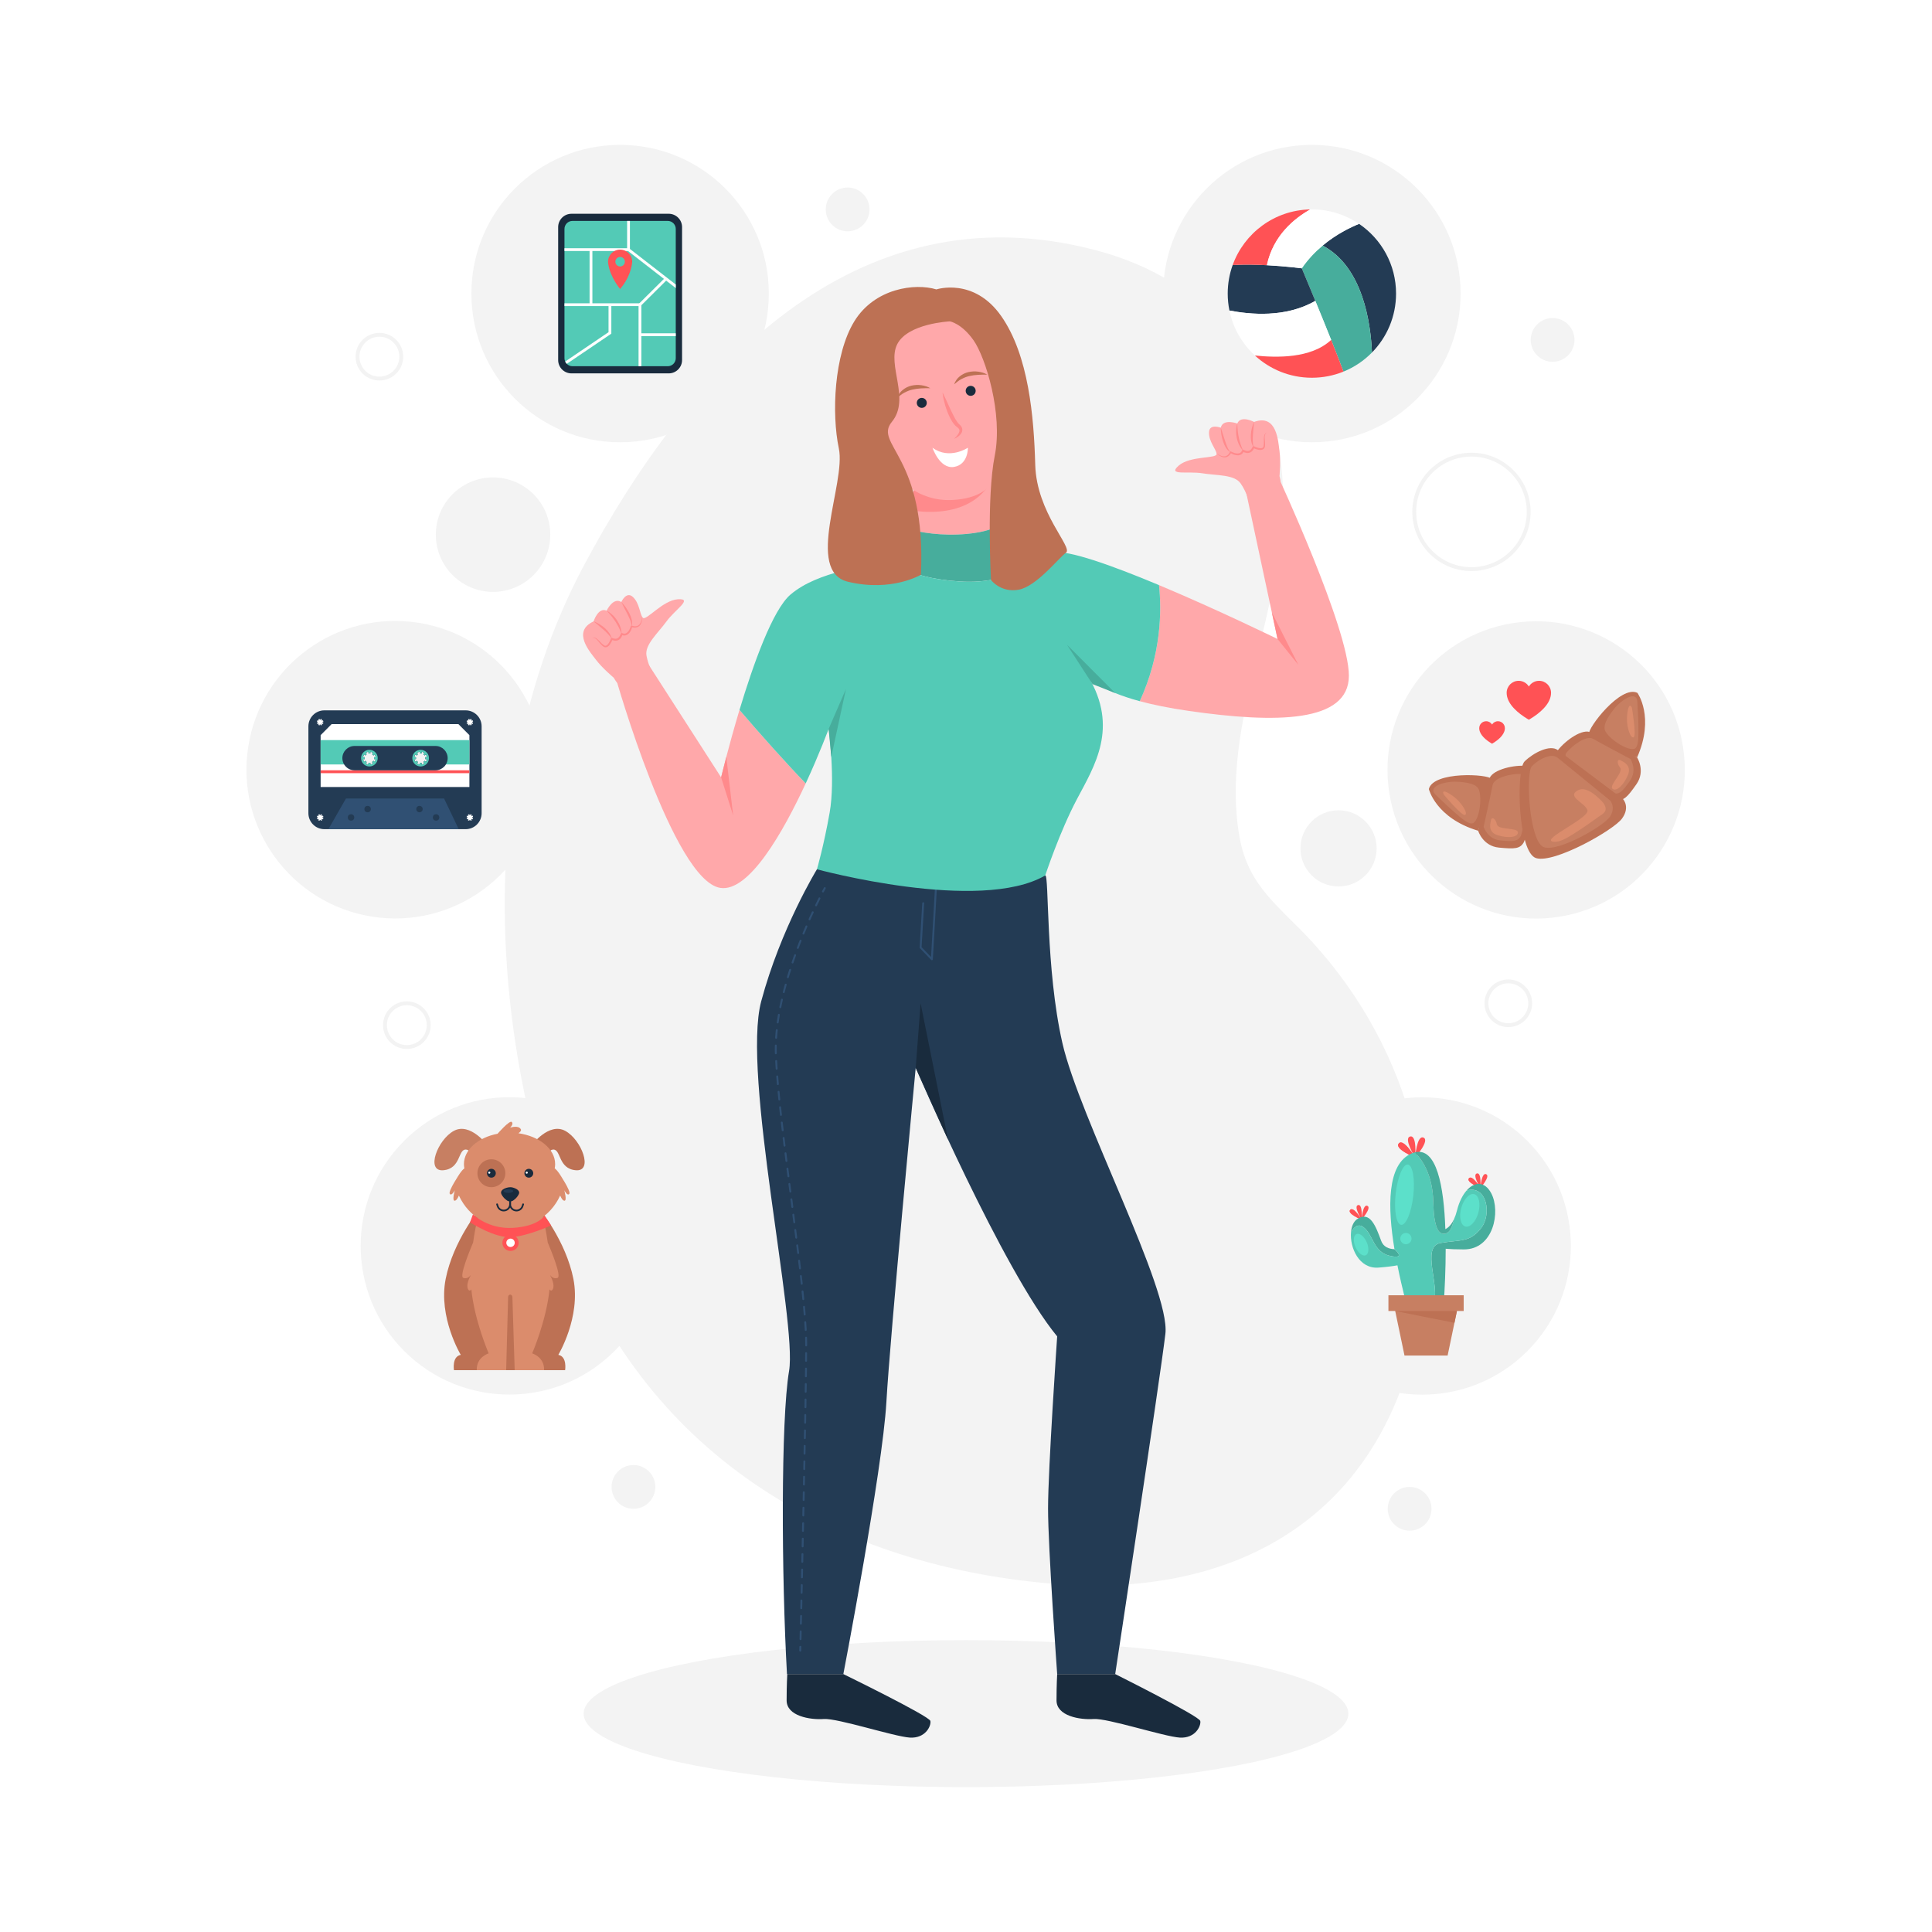 <?xml version="1.0" encoding="utf-8"?>
<!-- Generator: Adobe Illustrator 27.5.0, SVG Export Plug-In . SVG Version: 6.00 Build 0)  -->
<svg version="1.1" xmlns="http://www.w3.org/2000/svg" xmlns:xlink="http://www.w3.org/1999/xlink" x="0px" y="0px"
	 viewBox="0 0 500 500" style="enable-background:new 0 0 500 500;" xml:space="preserve">
<g id="BACKGROUND">
	<rect style="fill:#FFFFFF;" width="500" height="500"/>
</g>
<g id="OBJECTS">
	<g>
		<path style="fill:#F3F3F3;" d="M133.841,196.987c3.179-17.646,8.803-34.751,17.272-50.64
			C177.776,96.328,220.84,48.361,283.386,64.7c30.482,7.964,47.404,30.487,48.628,61.549c1.195,30.338-16.509,60.774-11.217,90.415
			c2.31,12.938,10.387,17.883,18.881,27.196c25.991,28.496,35.446,67.047,26.291,104.546c-11.213,45.929-48.21,65.356-93.882,61.438
			c-58.193-4.993-105.979-34.598-126.196-90.684C132.165,281.084,126.524,237.606,133.841,196.987z"/>
		<g>
			<g>
				
					<ellipse transform="matrix(0.707 -0.707 0.707 0.707 -189.388 187.69)" style="fill:#F3F3F3;" cx="131.868" cy="322.457" rx="38.487" ry="38.487"/>
				<g>
					<path style="fill:#BD7154;" d="M144.491,350.634c0,0,5.862-9.708,3.908-19.637c-1.954-9.929-8.911-18.314-8.911-18.314h-5.93
						h-3.38h-5.93c0,0-6.957,8.384-8.911,18.314c-1.954,9.929,3.908,19.637,3.908,19.637c-2.345,0.441-1.759,3.972-1.759,3.972
						h12.692h3.38h12.692C146.25,354.606,146.836,351.075,144.491,350.634z"/>
					<path style="fill:#DB8C6C;" d="M141.75,321.544c-0.599-4.309-1.407-7.268-1.407-7.268l-7.136,1.867l-1.196,0.313l-1.172-0.313
						l-6.985-1.867c0,0-0.808,2.96-1.407,7.269c-0.76,1.785-3.647,8.758-2.56,9.169c0.968,0.365,1.664-0.355,1.929-0.696
						c0,0.014,0,0.029,0,0.043c-0.339,0.624-1.262,2.506-0.68,3.584c0.289,0.535,0.59,0.399,0.847,0.056
						c0.825,8.128,4.484,16.549,4.484,16.549s-3.217,0.945-3.078,4.356h7.605l0.506-18.952c0.009-0.338,0.255-0.607,0.554-0.607
						c0.299,0,0.544,0.267,0.554,0.604l0.593,18.955h7.605c0.139-3.411-3.078-4.356-3.078-4.356s3.66-8.422,4.484-16.549
						c0.256,0.343,0.558,0.479,0.847-0.056c0.582-1.078-0.341-2.96-0.68-3.584c0-0.015,0-0.029,0-0.043
						c0.264,0.341,0.961,1.061,1.929,0.696C145.397,330.302,142.51,323.329,141.75,321.544z"/>
					<g>
						<path style="fill:#BD7154;" d="M137.555,296.424c0,0,4.475-6.042,8.712-3.766c4.237,2.275,7.376,10.593,2.746,10.2
							c-4.629-0.392-3.766-5.521-5.885-5.35c-2.118,0.171,0.314,3.702-2.511,3.231C137.793,300.269,137.555,296.424,137.555,296.424
							z"/>
						<path style="fill:#C77F62;" d="M126.181,296.424c0,0-4.475-6.042-8.712-3.766c-4.237,2.275-7.376,10.593-2.746,10.2
							c4.629-0.392,3.766-5.521,5.885-5.35c2.118,0.171-0.314,3.702,2.511,3.231C125.943,300.269,126.181,296.424,126.181,296.424z"
							/>
					</g>
					<path style="fill:#192B3D;" d="M131.844,303.477c0,0,0.007-0.022,0.025-0.065c0.015,0.044,0.022,0.065,0.022,0.065H131.844z"/>
					<path style="fill:#DB8C6C;" d="M144.679,303.611c-0.309-0.458-0.675-0.879-1.118-1.238v-0.004
						c0.069-0.359,0.109-0.723,0.109-1.093c0-3.939-4.074-7.221-9.502-7.991c0.516-0.352,0.795-0.726,0.628-1.024
						c-0.635-1.136-2.632-0.461-2.774-0.414c0.087-0.087,0.955-0.973,0.425-1.485c-0.555-0.534-3.663,3.035-3.663,3.035
						c0,0.004,0.004,0.011,0.004,0.014c-5.032,0.962-8.721,4.114-8.721,7.864c0,0.37,0.04,0.733,0.109,1.093v0.004
						c-0.443,0.359-0.81,0.78-1.118,1.238c0,0-3.152,4.669-2.658,5.352c0.494,0.679,1.303-0.929,1.303-0.929s-0.799,2.821,0,2.708
						c0.447-0.062,0.817-0.748,1.057-1.34c1.322,2.876,3.366,5.01,5.758,6.401c4.495,2.618,10.217,2.614,14.704-0.004
						c2.389-1.391,4.43-3.522,5.751-6.397c0.243,0.592,0.614,1.278,1.06,1.34c0.799,0.112,0-2.708,0-2.708s0.81,1.608,1.303,0.929
						C147.831,308.28,144.679,303.611,144.679,303.611z M131.844,303.477c0,0,0.007-0.022,0.025-0.065
						c0.015,0.044,0.022,0.065,0.022,0.065H131.844z"/>
					<g>
						
							<path style="fill:none;stroke:#192B3D;stroke-width:0.441;stroke-linecap:round;stroke-linejoin:round;stroke-miterlimit:10;" d="
							M132.017,310.053v1.59c0,0.908,0.736,1.644,1.645,1.644l0,0c0.707,0,1.335-0.452,1.56-1.123l0.165-0.494"/>
						
							<path style="fill:none;stroke:#192B3D;stroke-width:0.441;stroke-linecap:round;stroke-linejoin:round;stroke-miterlimit:10;" d="
							M132.012,310.053v1.59c0,0.908-0.736,1.644-1.645,1.644l0,0c-0.707,0-1.335-0.452-1.56-1.123l-0.165-0.494"/>
					</g>
					<path style="fill:#192B3D;" d="M134.268,309.049c-0.341,0.736-0.932,1.271-1.423,1.616c-0.497,0.349-1.16,0.349-1.657,0
						c-0.491-0.345-1.083-0.88-1.423-1.616c-0.609-1.314,1.823-1.954,2.689-1.775C133.217,307.431,134.755,307.995,134.268,309.049z
						"/>
					<path style="fill:#233B54;" d="M132.808,308.249c0,0.256-0.555,0.464-1.241,0.464c-0.685,0-1.24-0.208-1.24-0.464
						c0-0.256,0.555-0.464,1.24-0.464C132.253,307.785,132.808,307.993,132.808,308.249z"/>
					<circle style="fill:#BD7154;" cx="127.169" cy="303.631" r="3.613"/>
					<g>
						<g>
							<path style="fill:#192B3D;" d="M138.003,303.631c0,0.631-0.512,1.143-1.143,1.143c-0.632,0-1.143-0.512-1.143-1.143
								s0.512-1.143,1.143-1.143C137.491,302.488,138.003,303,138.003,303.631z"/>
							<path style="fill:#FFFFFF;" d="M136.589,303.478c0,0.149-0.121,0.27-0.27,0.27c-0.149,0-0.27-0.121-0.27-0.27
								s0.121-0.27,0.27-0.27C136.468,303.208,136.589,303.329,136.589,303.478z"/>
						</g>
						<g>
							<circle style="fill:#192B3D;" cx="127.169" cy="303.631" r="1.143"/>
							<path style="fill:#FFFFFF;" d="M126.899,303.478c0,0.149-0.121,0.27-0.27,0.27s-0.27-0.121-0.27-0.27s0.121-0.27,0.27-0.27
								S126.899,303.329,126.899,303.478z"/>
						</g>
					</g>
					<path style="fill:#FF5255;" d="M122.397,314.276c0,0,3.88,3.892,10.412,3.489c6.532-0.403,8.133-3.146,8.133-3.146l1.671,2.517
						c0,0-5.71,2.651-10.108,3.034s-10.868-3.842-10.868-3.842L122.397,314.276z"/>
					<circle style="fill:#FF5255;" cx="132.125" cy="321.638" r="2.106"/>
					<circle style="fill:#FFFFFF;" cx="132.125" cy="321.638" r="1.088"/>
				</g>
			</g>
			<g>
				
					<ellipse transform="matrix(0.156 -0.988 0.988 0.156 -110.495 269.12)" style="fill:#F3F3F3;" cx="102.229" cy="199.217" rx="38.487" ry="38.487"/>
				<g>
					<path style="fill:#233B54;" d="M120.509,183.84H83.95c-2.285,0-4.136,1.852-4.136,4.136v22.48c0,2.284,1.852,4.136,4.136,4.136
						h36.559c2.284,0,4.136-1.852,4.136-4.136v-22.48C124.645,185.692,122.793,183.84,120.509,183.84z M109.891,196.91l-0.326,0.326
						l0.303,0.311c-0.182,0.137-0.395,0.243-0.637,0.288h-0.144v-0.402h-0.463v0.402h-0.175c-0.22-0.053-0.425-0.159-0.6-0.288
						l0.304-0.311l-0.334-0.326l-0.304,0.304c-0.167-0.22-0.281-0.486-0.326-0.774h0.44v-0.471h-0.433
						c0.038-0.288,0.152-0.554,0.319-0.774l0.304,0.304l0.334-0.326l-0.304-0.311c0.22-0.167,0.486-0.281,0.774-0.319v0.433h0.463
						v-0.433c0.296,0.038,0.562,0.152,0.782,0.319l-0.303,0.311l0.326,0.326l0.311-0.304c0.167,0.22,0.281,0.486,0.319,0.774h-0.433
						v0.471h0.433c-0.038,0.288-0.152,0.554-0.326,0.774L109.891,196.91z M94.591,197.547l0.304-0.311l-0.326-0.326l-0.304,0.304
						c-0.174-0.22-0.288-0.486-0.326-0.774h0.433v-0.471h-0.433c0.038-0.288,0.152-0.554,0.319-0.774l0.311,0.304l0.326-0.326
						l-0.304-0.311c0.22-0.167,0.486-0.281,0.782-0.319v0.433h0.463v-0.433c0.288,0.038,0.554,0.152,0.774,0.319l-0.304,0.311
						l0.334,0.326l0.304-0.304c0.167,0.22,0.281,0.486,0.319,0.774H96.83v0.471h0.44c-0.046,0.288-0.159,0.554-0.326,0.774
						l-0.304-0.304l-0.334,0.326l0.304,0.311c-0.182,0.137-0.395,0.243-0.63,0.288h-0.144v-0.402h-0.463v0.402h-0.175
						C94.97,197.782,94.765,197.684,94.591,197.547z"/>
					<path style="fill:#FFFFFF;" d="M118.634,187.4H85.825l-2.846,2.854v13.426h38.502v-13.426L118.634,187.4z M109.891,196.91
						l-0.326,0.326l0.303,0.311c-0.182,0.137-0.395,0.243-0.637,0.288h-0.144v-0.402h-0.463v0.402h-0.175
						c-0.22-0.053-0.425-0.159-0.6-0.288l0.304-0.311l-0.334-0.326l-0.304,0.304c-0.167-0.22-0.281-0.486-0.326-0.774h0.44v-0.471
						h-0.433c0.038-0.288,0.152-0.554,0.319-0.774l0.304,0.304l0.334-0.326l-0.304-0.311c0.22-0.167,0.486-0.281,0.774-0.319v0.433
						h0.463v-0.433c0.296,0.038,0.562,0.152,0.782,0.319l-0.303,0.311l0.326,0.326l0.311-0.304c0.167,0.22,0.281,0.486,0.319,0.774
						h-0.433v0.471h0.433c-0.038,0.288-0.152,0.554-0.326,0.774L109.891,196.91z M94.591,197.547l0.304-0.311l-0.326-0.326
						l-0.304,0.304c-0.174-0.22-0.288-0.486-0.326-0.774h0.433v-0.471h-0.433c0.038-0.288,0.152-0.554,0.319-0.774l0.311,0.304
						l0.326-0.326l-0.304-0.311c0.22-0.167,0.486-0.281,0.782-0.319v0.433h0.463v-0.433c0.288,0.038,0.554,0.152,0.774,0.319
						l-0.304,0.311l0.334,0.326l0.304-0.304c0.167,0.22,0.281,0.486,0.319,0.774H96.83v0.471h0.44
						c-0.046,0.288-0.159,0.554-0.326,0.774l-0.304-0.304l-0.334,0.326l0.304,0.311c-0.182,0.137-0.395,0.243-0.63,0.288h-0.144
						v-0.402h-0.463v0.402h-0.175C94.97,197.782,94.765,197.684,94.591,197.547z"/>
					<rect x="108.624" y="197.433" style="fill:#53CAB6;" width="0.463" height="0.402"/>
					<rect x="95.372" y="197.433" style="fill:#53CAB6;" width="0.463" height="0.402"/>
					<path style="fill:#53CAB6;" d="M121.48,191.536v6.299h-12.249c0.243-0.046,0.455-0.152,0.637-0.288l-0.303-0.311l0.326-0.326
						l0.304,0.304c0.174-0.22,0.288-0.486,0.326-0.774h-0.433v-0.471h0.433c-0.038-0.288-0.152-0.554-0.319-0.774l-0.311,0.304
						l-0.326-0.326l0.303-0.311c-0.22-0.167-0.486-0.281-0.782-0.319v0.433h-0.463v-0.433c-0.288,0.038-0.554,0.152-0.774,0.319
						l0.304,0.311l-0.334,0.326l-0.304-0.304c-0.167,0.22-0.281,0.486-0.319,0.774h0.433v0.471h-0.44
						c0.046,0.288,0.159,0.554,0.326,0.774l0.304-0.304l0.334,0.326l-0.304,0.311c0.175,0.129,0.38,0.235,0.6,0.288h-12.47
						c0.235-0.046,0.448-0.152,0.63-0.288l-0.304-0.311l0.334-0.326l0.304,0.304c0.167-0.22,0.281-0.486,0.326-0.774h-0.44v-0.471
						h0.433c-0.038-0.288-0.152-0.554-0.319-0.774l-0.304,0.304l-0.334-0.326l0.304-0.311c-0.22-0.167-0.486-0.281-0.774-0.319
						v0.433h-0.463v-0.433c-0.296,0.038-0.562,0.152-0.782,0.319l0.304,0.311l-0.326,0.326l-0.311-0.304
						c-0.167,0.22-0.281,0.486-0.319,0.774h0.433v0.471h-0.433c0.038,0.288,0.152,0.554,0.326,0.774l0.304-0.304l0.326,0.326
						l-0.304,0.311c0.174,0.137,0.38,0.235,0.607,0.288H82.979v-6.299H121.48z"/>
					<rect x="82.978" y="199.352" style="fill:#FF5255;" width="38.501" height="0.743"/>
					<path style="fill:#233B54;" d="M112.707,193.054H91.752c-0.865,0-1.654,0.357-2.224,0.926
						c-0.569,0.569-0.926,1.358-0.926,2.224c0,0.6,0.167,1.154,0.463,1.632c0.547,0.911,1.548,1.518,2.687,1.518h20.955
						c0.873,0,1.655-0.357,2.224-0.926c0.182-0.174,0.334-0.372,0.463-0.592c0.296-0.478,0.463-1.032,0.463-1.632
						C115.856,194.473,114.445,193.054,112.707,193.054z M109.891,196.91l-0.326,0.326l0.303,0.311
						c-0.182,0.137-0.395,0.243-0.637,0.288h-0.144v-0.402h-0.463v0.402h-0.175c-0.22-0.053-0.425-0.159-0.6-0.288l0.304-0.311
						l-0.334-0.326l-0.304,0.304c-0.167-0.22-0.281-0.486-0.326-0.774h0.44v-0.471h-0.433c0.038-0.288,0.152-0.554,0.319-0.774
						l0.304,0.304l0.334-0.326l-0.304-0.311c0.22-0.167,0.486-0.281,0.774-0.319v0.433h0.463v-0.433
						c0.296,0.038,0.562,0.152,0.782,0.319l-0.303,0.311l0.326,0.326l0.311-0.304c0.167,0.22,0.281,0.486,0.319,0.774h-0.433v0.471
						h0.433c-0.038,0.288-0.152,0.554-0.326,0.774L109.891,196.91z M96.64,196.91l-0.334,0.326l0.304,0.311
						c-0.182,0.137-0.395,0.243-0.63,0.288h-0.144v-0.402h-0.463v0.402h-0.175c-0.228-0.053-0.433-0.152-0.607-0.288l0.304-0.311
						l-0.326-0.326l-0.304,0.304c-0.174-0.22-0.288-0.486-0.326-0.774h0.433v-0.471h-0.433c0.038-0.288,0.152-0.554,0.319-0.774
						l0.311,0.304l0.326-0.326l-0.304-0.311c0.22-0.167,0.486-0.281,0.782-0.319v0.433h0.463v-0.433
						c0.288,0.038,0.554,0.152,0.774,0.319l-0.304,0.311l0.334,0.326l0.304-0.304c0.167,0.22,0.281,0.486,0.319,0.774H96.83v0.471
						h0.44c-0.046,0.288-0.159,0.554-0.326,0.774L96.64,196.91z"/>
					<path style="fill:#53CAB6;" d="M95.6,194.048c-1.192,0-2.155,0.964-2.155,2.155c0,0.653,0.288,1.245,0.751,1.632
						c0.38,0.326,0.865,0.524,1.404,0.524c0.539,0,1.025-0.197,1.404-0.524c0.463-0.387,0.751-0.979,0.751-1.632
						C97.756,195.012,96.792,194.048,95.6,194.048z M96.943,197.213l-0.304-0.304l-0.334,0.326l0.304,0.311
						c-0.182,0.137-0.395,0.243-0.63,0.288c-0.046,0.015-0.099,0.023-0.144,0.03v-0.433h-0.463v0.44
						c-0.061-0.008-0.121-0.023-0.175-0.038c-0.228-0.053-0.433-0.152-0.607-0.288l0.304-0.311l-0.326-0.326l-0.304,0.304
						c-0.174-0.22-0.288-0.486-0.326-0.774h0.433v-0.471h-0.433c0.038-0.288,0.152-0.554,0.319-0.774l0.311,0.304l0.326-0.326
						l-0.304-0.311c0.22-0.167,0.486-0.281,0.782-0.319v0.433h0.463v-0.433c0.288,0.038,0.554,0.152,0.774,0.319l-0.304,0.311
						l0.334,0.326l0.304-0.304c0.167,0.22,0.281,0.486,0.319,0.774H96.83v0.471h0.44C97.224,196.727,97.11,196.993,96.943,197.213z"
						/>
					<g>
						<g>
							<path style="fill:#FFFFFF;" d="M83.7,187.007c-0.023,0.146-0.081,0.28-0.165,0.391l-0.153-0.153l-0.169,0.165l0.154,0.157
								c-0.092,0.069-0.2,0.123-0.318,0.146h-0.073v-0.203H82.74v0.203h-0.088c-0.115-0.027-0.219-0.077-0.307-0.146l0.153-0.157
								l-0.165-0.165l-0.154,0.153c-0.088-0.111-0.146-0.245-0.165-0.391h0.219v-0.238h-0.219c0.019-0.146,0.077-0.28,0.161-0.391
								l0.157,0.154l0.165-0.165l-0.153-0.157c0.111-0.084,0.246-0.142,0.395-0.161v0.219h0.234v-0.219
								c0.146,0.019,0.28,0.077,0.391,0.161l-0.154,0.157l0.169,0.165l0.153-0.154c0.084,0.111,0.142,0.246,0.161,0.391h-0.219
								v0.238H83.7z"/>
							<path style="fill:#FFFFFF;" d="M122.444,187.007c-0.023,0.146-0.081,0.28-0.165,0.391l-0.154-0.153l-0.169,0.165l0.154,0.157
								c-0.092,0.069-0.2,0.123-0.319,0.146h-0.073v-0.203h-0.234v0.203h-0.088c-0.115-0.027-0.219-0.077-0.307-0.146l0.153-0.157
								l-0.165-0.165l-0.153,0.153c-0.088-0.111-0.146-0.245-0.165-0.391h0.219v-0.238h-0.219c0.019-0.146,0.077-0.28,0.161-0.391
								l0.157,0.154l0.165-0.165l-0.153-0.157c0.111-0.084,0.245-0.142,0.395-0.161v0.219h0.234v-0.219
								c0.146,0.019,0.28,0.077,0.391,0.161l-0.154,0.157l0.169,0.165l0.154-0.154c0.084,0.111,0.142,0.246,0.161,0.391h-0.219
								v0.238H122.444z"/>
						</g>
						<g>
							<path style="fill:#FFFFFF;" d="M83.7,211.68c-0.023,0.146-0.081,0.28-0.165,0.391l-0.153-0.153l-0.169,0.165l0.154,0.157
								c-0.092,0.069-0.2,0.123-0.318,0.146h-0.073v-0.203H82.74v0.203h-0.088c-0.115-0.027-0.219-0.077-0.307-0.146l0.153-0.157
								l-0.165-0.165l-0.154,0.153c-0.088-0.111-0.146-0.246-0.165-0.391h0.219v-0.238h-0.219c0.019-0.146,0.077-0.28,0.161-0.391
								l0.157,0.153l0.165-0.165l-0.153-0.157c0.111-0.084,0.246-0.142,0.395-0.161v0.219h0.234v-0.219
								c0.146,0.019,0.28,0.077,0.391,0.161l-0.154,0.157l0.169,0.165l0.153-0.153c0.084,0.111,0.142,0.246,0.161,0.391h-0.219
								v0.238H83.7z"/>
							<path style="fill:#FFFFFF;" d="M122.444,211.68c-0.023,0.146-0.081,0.28-0.165,0.391l-0.154-0.153l-0.169,0.165l0.154,0.157
								c-0.092,0.069-0.2,0.123-0.319,0.146h-0.073v-0.203h-0.234v0.203h-0.088c-0.115-0.027-0.219-0.077-0.307-0.146l0.153-0.157
								l-0.165-0.165l-0.153,0.153c-0.088-0.111-0.146-0.246-0.165-0.391h0.219v-0.238h-0.219c0.019-0.146,0.077-0.28,0.161-0.391
								l0.157,0.153l0.165-0.165l-0.153-0.157c0.111-0.084,0.245-0.142,0.395-0.161v0.219h0.234v-0.219
								c0.146,0.019,0.28,0.077,0.391,0.161l-0.154,0.157l0.169,0.165l0.154-0.153c0.084,0.111,0.142,0.246,0.161,0.391h-0.219
								v0.238H122.444z"/>
						</g>
					</g>
					<path style="fill:#53CAB6;" d="M108.859,194.048c-1.191,0-2.155,0.964-2.155,2.155c0,0.653,0.288,1.245,0.751,1.632
						c0.372,0.326,0.873,0.524,1.404,0.524c0.531,0,1.032-0.197,1.404-0.524c0.463-0.387,0.751-0.979,0.751-1.632
						C111.014,195.012,110.05,194.048,108.859,194.048z M110.195,197.213l-0.304-0.304l-0.326,0.326l0.303,0.311
						c-0.182,0.137-0.395,0.243-0.637,0.288c-0.046,0.015-0.091,0.023-0.144,0.03v-0.433h-0.463v0.44
						c-0.061-0.008-0.114-0.023-0.175-0.038c-0.22-0.053-0.425-0.159-0.6-0.288l0.304-0.311l-0.334-0.326l-0.304,0.304
						c-0.167-0.22-0.281-0.486-0.326-0.774h0.44v-0.471h-0.433c0.038-0.288,0.152-0.554,0.319-0.774l0.304,0.304l0.334-0.326
						l-0.304-0.311c0.22-0.167,0.486-0.281,0.774-0.319v0.433h0.463v-0.433c0.296,0.038,0.562,0.152,0.782,0.319l-0.303,0.311
						l0.326,0.326l0.311-0.304c0.167,0.22,0.281,0.486,0.319,0.774h-0.433v0.471h0.433
						C110.483,196.727,110.369,196.993,110.195,197.213z"/>
					<polygon style="fill:#305073;" points="118.716,214.593 84.984,214.593 89.537,206.651 114.922,206.651 					"/>
					<g>
						<g>
							<circle style="fill:#233B54;" cx="90.845" cy="211.554" r="0.833"/>
							<circle style="fill:#233B54;" cx="95.14" cy="209.39" r="0.833"/>
						</g>
						<g>
							<circle style="fill:#233B54;" cx="112.855" cy="211.554" r="0.833"/>
							<path style="fill:#233B54;" d="M107.727,209.39c0,0.46,0.373,0.833,0.833,0.833c0.46,0,0.833-0.373,0.833-0.833
								s-0.373-0.833-0.833-0.833C108.1,208.557,107.727,208.93,107.727,209.39z"/>
						</g>
					</g>
				</g>
			</g>
			<g>
				<circle style="fill:#F3F3F3;" cx="339.515" cy="75.976" r="38.487"/>
				<g>
					<path style="fill:#233B54;" d="M361.298,75.976c0,5.941-2.378,11.331-6.238,15.256c-0.317-7.503-2.301-22.199-12.77-27.675
						c3.554-2.966,7.223-4.728,9.438-5.621C357.504,61.853,361.298,68.471,361.298,75.976z"/>
					<path style="fill:#47AD9C;" d="M355.06,91.233c-2.076,2.118-4.582,3.811-7.374,4.942c-0.916-2.452-2.027-5.301-3.183-8.205
						c-1.387-3.483-2.841-7.043-4.1-10.103c-1.993-4.848-3.503-8.43-3.503-8.43c1.602-2.341,3.48-4.285,5.39-5.878
						C352.759,69.033,354.743,83.73,355.06,91.233z"/>
					<path style="fill:#233B54;" d="M340.403,77.866c-7.719,4.454-16.906,3.511-22.228,2.501c-0.291-1.419-0.443-2.886-0.443-4.391
						c0-2.589,0.451-5.076,1.282-7.38c2.792-0.183,5.964-0.117,8.856,0.04c4.925,0.268,9.03,0.799,9.03,0.799
						S338.41,73.019,340.403,77.866z"/>
					<path style="fill:#FF5255;" d="M339.104,54.197c-4.028,2.261-9.607,6.695-11.234,14.44c-2.892-0.157-6.064-0.223-8.856-0.04
						C321.995,60.32,329.843,54.368,339.104,54.197z"/>
					<path style="fill:#FFFFFF;" d="M351.728,57.937c-2.215,0.894-5.884,2.655-9.438,5.621c-1.91,1.593-3.788,3.537-5.39,5.878
						c0,0-4.105-0.531-9.03-0.799c1.627-7.745,7.206-12.179,11.234-14.44h0.003c0.137-0.003,0.271-0.003,0.408-0.003
						C344.04,54.194,348.245,55.576,351.728,57.937z"/>
					<path style="fill:#FFFFFF;" d="M344.503,87.97c-5.233,4.885-14.229,4.608-19.73,4.04c-3.303-3.035-5.664-7.08-6.598-11.642
						c5.321,1.011,14.508,1.953,22.228-2.501C341.662,80.927,343.115,84.487,344.503,87.97z"/>
					<path style="fill:#FF5255;" d="M347.686,96.174c-2.524,1.022-5.281,1.585-8.171,1.585c-5.687,0-10.863-2.178-14.742-5.75
						c5.501,0.568,14.497,0.845,19.73-4.04C345.659,90.873,346.77,93.722,347.686,96.174z"/>
					
						<line style="fill:none;stroke:#7D5442;stroke-width:0.285;stroke-miterlimit:10;" x1="340.406" y1="77.866" x2="340.403" y2="77.866"/>
				</g>
			</g>
			<g>
				
					<ellipse transform="matrix(0.707 -0.707 0.707 0.707 -120.188 354.754)" style="fill:#F3F3F3;" cx="368.132" cy="322.457" rx="38.487" ry="38.487"/>
				<g>
					<g>
						<path style="fill:#FF5255;" d="M352.37,315.64c0,0-3.797-1.532-2.947-2.524S352.37,315.64,352.37,315.64z"/>
						<path style="fill:#FF5255;" d="M349.423,313.116c0.85-0.992,2.947,2.524,2.947,2.524S348.573,314.108,349.423,313.116"/>
						<path style="fill:#FF5255;" d="M351.474,311.864c1.271-0.302,0.896,3.775,0.896,3.775S350.202,312.166,351.474,311.864"/>
						<path style="fill:#FF5255;" d="M353.868,312.06c1.205,0.504-1.498,3.579-1.498,3.579S352.663,311.556,353.868,312.06"/>
					</g>
					<g>
						<path style="fill:#FF5255;" d="M383.117,307.458c0,0-3.797-1.532-2.947-2.524C381.02,303.942,383.117,307.458,383.117,307.458
							z"/>
						<path style="fill:#FF5255;" d="M380.17,304.934c0.85-0.993,2.947,2.524,2.947,2.524S379.32,305.927,380.17,304.934"/>
						<path style="fill:#FF5255;" d="M382.22,303.683c1.271-0.302,0.896,3.775,0.896,3.775S380.949,303.985,382.22,303.683"/>
						<path style="fill:#FF5255;" d="M384.615,303.879c1.205,0.504-1.498,3.579-1.498,3.579S383.409,303.374,384.615,303.879"/>
					</g>
					<g>
						<path style="fill:#FF5255;" d="M366.24,299.552c0,0-5.456-2.201-4.235-3.627C363.227,294.499,366.24,299.552,366.24,299.552z"
							/>
						<path style="fill:#FF5255;" d="M362.005,295.925c1.221-1.426,4.235,3.627,4.235,3.627S360.784,297.351,362.005,295.925"/>
						<path style="fill:#FF5255;" d="M364.952,294.127c1.827-0.434,1.288,5.425,1.288,5.425S363.126,294.56,364.952,294.127"/>
						<path style="fill:#FF5255;" d="M368.393,294.408c1.732,0.725-2.153,5.143-2.153,5.143S366.661,293.683,368.393,294.408"/>
					</g>
					<g>
						<g>
							<path style="fill:#47AD9C;" d="M378.86,323.348c-2.078,0-3.603-0.07-4.716-0.171c0,10.63-1.019,20.614-1.019,20.614h-7.751
								c0.101-0.07-0.031-0.763-0.311-1.922c1.743-0.405,4.467-1.471,5.875-4.436c1.984-4.171-3.377-14.902,1.922-15.758
								c5.299-0.864,7.478-0.132,10.397-3.774c2.91-3.642,1.541-11.323-3.696-9.805c2.07-2.358,4.724-2.412,6.381,0.739
								C388.416,313.558,386.533,323.348,378.86,323.348z"/>
							<path style="fill:#47AD9C;" d="M359.748,325.021c-4.374-0.965-4.311-5.401-6.825-7.385c-1.463-1.159-2.599,0.047-3.284,1.253
								c0.132-1.494,0.661-2.755,1.58-3.377c3.362-2.257,4.848,1.868,6.233,5.626c0.584,1.588,2,2.093,3.432,2.156
								C360.884,323.293,364.113,325.978,359.748,325.021z"/>
							<path style="fill:#53CAB6;" d="M383.257,317.9c-2.918,3.642-5.097,2.911-10.397,3.774
								c-5.299,0.856,0.062,11.587-1.922,15.758c-1.409,2.965-4.132,4.031-5.875,4.436c-0.661-2.77-2.179-8.241-3.408-14.404
								c-1.206,0.226-2.801,0.428-4.895,0.591c-5.066,0.389-7.471-5.206-7.12-9.167c0.685-1.206,1.821-2.412,3.284-1.253
								c2.513,1.984,2.451,6.42,6.825,7.385c4.366,0.957,1.136-1.728,1.136-1.728c-1.767-10.685-2.039-22.093,4.49-24.801
								c0.265-0.109,0.521-0.195,0.77-0.257c1.65,1.58,4.303,5.237,4.724,11.517c0.156,2.257,0.062,4.545,0.615,6.77
								c0.226,0.91,0.584,2.218,1.541,2.638c0.988,0.428,1.907-0.156,2.374-1.012c0.412-0.747,0.7-1.65,0.879-2.599
								c0.008-0.008,0.008-0.008,0.008-0.008c0.296-0.638,0.568-1.409,0.802-2.342c0.553-2.194,1.44-3.93,2.475-5.105
								C384.798,306.578,386.167,314.258,383.257,317.9z"/>
							<path style="fill:#47AD9C;" d="M376.276,315.55c-0.179,0.949-0.467,1.852-0.879,2.599c-0.467,0.856-1.385,1.44-2.374,1.012
								c-0.957-0.42-1.315-1.728-1.541-2.638c-0.552-2.226-0.459-4.514-0.615-6.77c-0.42-6.28-3.074-9.938-4.724-11.517
								c5.665-1.447,7.525,8.755,7.914,19.867C374.798,317.737,375.607,316.99,376.276,315.55z"/>
							<path style="fill:#5CE0CA;" d="M365.762,309.439c-0.477,4.308-1.884,7.688-3.144,7.548c-1.26-0.139-1.894-3.745-1.418-8.053
								c0.477-4.308,1.884-7.688,3.144-7.548C365.604,301.526,366.239,305.131,365.762,309.439z"/>
							<path style="fill:#5CE0CA;" d="M382.597,313.841c-0.633,2.313-2.138,3.916-3.36,3.581c-1.222-0.335-1.7-2.481-1.066-4.793
								c0.633-2.313,2.138-3.916,3.36-3.581C382.753,309.383,383.23,311.529,382.597,313.841z"/>
							<path style="fill:#5CE0CA;" d="M353.699,321.48c0.666,1.513,0.558,3.024-0.242,3.376c-0.799,0.352-1.988-0.589-2.654-2.101
								c-0.666-1.513-0.558-3.024,0.242-3.376C351.844,319.026,353.033,319.967,353.699,321.48z"/>
							<path style="fill:#5CE0CA;" d="M365.308,320.547c0,0.805-0.652,1.457-1.457,1.457c-0.805,0-1.457-0.652-1.457-1.457
								c0-0.805,0.652-1.457,1.457-1.457C364.655,319.09,365.308,319.742,365.308,320.547z"/>
						</g>
						<g>
							<polygon style="fill:#C77F62;" points="374.643,350.811 363.484,350.811 360.371,335.909 377.756,335.909 							"/>
							<rect x="359.323" y="335.214" style="fill:#C77F62;" width="19.48" height="4.073"/>
							<polygon style="fill:#BD7154;" points="361.076,339.287 377.05,339.287 376.411,342.347 							"/>
						</g>
					</g>
				</g>
			</g>
			<g>
				
					<ellipse transform="matrix(0.987 -0.158 0.158 0.987 -26.518 65.472)" style="fill:#F3F3F3;" cx="397.77" cy="199.217" rx="38.487" ry="38.487"/>
				<g>
					<g>
						<g>
							<path style="fill:#BD7154;" d="M423.761,179.314c0,0,4.547,6.244-0.077,16.715c0,0-12.009-4.582-12.46-6.042
								C410.773,188.527,419.445,177.189,423.761,179.314z"/>
							<path style="fill:#C77F62;" d="M423.602,180.915c0.086,0.214,0.128,0.454,0.138,0.682c0.104,2.518,0.34,5.036,0.284,7.565
								c-0.02,0.897,0.165,4.337-1.115,4.643c-1.995,0.471-6.734-2.789-7.531-4.757c-0.697-1.723,1.572-4.641,2.547-5.837
								c0.858-1.052,3.615-3.504,5.106-2.919C423.307,180.4,423.49,180.636,423.602,180.915z"/>
							<path style="fill:#DB8C6C;" d="M422.341,183.169c0,0,1.256,7.427,0.413,7.649c-0.843,0.222-1.554-2.286-1.677-4.12
								C420.955,184.865,421.475,181.289,422.341,183.169z"/>
							<path style="fill:#BD7154;" d="M423.684,196.03c0,0,2.24,3.471-0.174,6.919c-2.414,3.448-3.324,4.368-5.244,4.002
								c-1.92-0.366-17.129-10.2-15.081-12.813c2.048-2.612,6.519-5.758,8.582-4.54C413.829,190.815,423.684,196.03,423.684,196.03z
								"/>
							<path style="fill:#C77F62;" d="M421.977,196.437c0,0,1.82,2.82-0.141,5.621c-1.961,2.801-2.7,3.549-4.26,3.252
								c-1.56-0.297-13.917-8.287-12.253-10.41c1.664-2.122,5.297-4.678,6.972-3.689C413.971,192.2,421.977,196.437,421.977,196.437
								z"/>
							<path style="fill:#DB8C6C;" d="M419.635,196.895c0.247,0.175,2.745,1.07,1.681,3.645c-1.064,2.576-2.992,4.465-3.996,3.594
								c-1.004-0.872,2.933-4.271,1.955-5.488C418.296,197.429,418.549,196.125,419.635,196.895z"/>
						</g>
						<g>
							<path style="fill:#BD7154;" d="M369.782,204.201c0,0,1.795,7.512,12.761,10.796c0,0,4.314-12.108,3.497-13.399
								C385.222,200.307,370.969,199.539,369.782,204.201z"/>
							<path style="fill:#C77F62;" d="M371.103,205.119c0.108,0.204,0.262,0.393,0.429,0.548c1.847,1.714,3.609,3.529,5.568,5.129
								c0.695,0.568,3.191,2.942,4.255,2.167c1.654-1.211,2.253-6.932,1.273-8.816c-0.857-1.649-4.551-1.818-6.093-1.854
								c-1.357-0.03-5.012,0.473-5.536,1.987C370.903,204.561,370.963,204.854,371.103,205.119z"/>
							<path style="fill:#DB8C6C;" d="M373.635,205.625c0,0,4.832,5.778,5.549,5.281c0.716-0.497-0.729-2.666-2.044-3.951
								C375.825,205.672,372.769,203.745,373.635,205.625z"/>
							<path style="fill:#BD7154;" d="M382.543,214.997c0,0,1.185,3.957,5.374,4.361c4.189,0.404,5.48,0.309,6.449-1.389
								c0.969-1.698,3.367-19.65,0.05-19.789c-3.317-0.139-8.612,1.218-9.026,3.577
								C384.978,204.117,382.543,214.997,382.543,214.997z"/>
							<path style="fill:#C77F62;" d="M383.961,213.964c0,0,0.963,3.215,4.366,3.543c3.404,0.328,4.452,0.251,5.239-1.128
								c0.787-1.379,2.736-15.965,0.041-16.078c-2.695-0.113-6.997,0.99-7.333,2.906
								C385.939,205.124,383.961,213.964,383.961,213.964z"/>
							<path style="fill:#DB8C6C;" d="M385.831,212.481c-0.027,0.302-0.969,2.782,1.681,3.645c2.65,0.863,5.339,0.624,5.328-0.705
								c-0.011-1.329-5.153-0.543-5.443-2.077C387.106,211.809,385.951,211.154,385.831,212.481z"/>
						</g>
						<g>
							<path style="fill:#BD7154;" d="M420.033,206.803c0,0,1.936,2.027-0.261,5.042c-2.196,3.014-17.482,11.646-22.216,10.243
								c-4.734-1.404-5.275-22.838-2.968-25.069c2.307-2.231,6.567-4.419,8.597-2.879S420.033,206.803,420.033,206.803z"/>
							<path style="fill:#C77F62;" d="M416.702,207.169c0,0,1.576,1.747-0.056,4.195c-1.632,2.448-13.352,9.194-17.102,7.885
								c-3.75-1.309-4.804-19.194-3.063-20.986c1.742-1.792,5.015-3.49,6.65-2.147S416.702,207.169,416.702,207.169z"/>
							<path style="fill:#DB8C6C;" d="M415.437,209.859c-0.259,0.63-0.967,0.993-1.622,1.449c-1.898,1.323-3.737,2.714-5.709,3.93
								c-1.554,0.958-4.321,3.023-6.302,2.555c-2.87-0.678,9.82-6.196,9.024-8.164s-5.461-3.483-2.462-5.099
								c1.737-0.936,3.873,0.658,5.095,1.779c0.722,0.662,1.844,1.594,2.045,2.674C415.57,209.329,415.537,209.615,415.437,209.859z
								"/>
						</g>
					</g>
					<path style="fill:#FF5255;" d="M401.407,179.298c0,0.17-0.01,0.345-0.029,0.511c-0.321,2.602-2.977,4.792-5.249,6.178
						c-0.156,0.097-0.311,0.185-0.462,0.277h-0.005c-0.151-0.092-0.306-0.18-0.462-0.277c-2.272-1.386-4.928-3.576-5.249-6.178
						c-0.019-0.165-0.029-0.341-0.029-0.511c0-1.712,1.387-3.104,3.104-3.104c1.114,0,2.097,0.589,2.642,1.479
						c0.54-0.89,1.523-1.479,2.637-1.479C400.02,176.194,401.407,177.585,401.407,179.298z"/>
				</g>
				<path style="fill:#FF5255;" d="M389.461,188.448c0,0.098-0.006,0.2-0.017,0.295c-0.186,1.504-1.72,2.768-3.032,3.569
					c-0.09,0.056-0.18,0.107-0.267,0.16h-0.003c-0.087-0.053-0.177-0.104-0.267-0.16c-1.313-0.801-2.847-2.066-3.033-3.569
					c-0.011-0.095-0.017-0.197-0.017-0.295c0-0.989,0.801-1.793,1.793-1.793c0.644,0,1.211,0.34,1.526,0.854
					c0.312-0.514,0.88-0.854,1.523-0.854C388.66,186.655,389.461,187.459,389.461,188.448z"/>
			</g>
			<g>
				<circle style="fill:#F3F3F3;" cx="160.485" cy="75.976" r="38.487"/>
				<g>
					<path style="fill:#192B3D;" d="M173.065,96.631h-25.162c-1.907,0-3.452-1.546-3.452-3.452V58.775
						c0-1.907,1.546-3.452,3.452-3.452h25.162c1.907,0,3.452,1.546,3.452,3.452v34.404
						C176.518,95.085,174.972,96.631,173.065,96.631z"/>
					<path style="fill:#53CAB6;" d="M172.808,94.78h-24.646c-1.148,0-2.078-0.931-2.078-2.078V59.251
						c0-1.148,0.931-2.078,2.078-2.078h24.646c1.148,0,2.078,0.931,2.078,2.078v33.451C174.886,93.85,173.956,94.78,172.808,94.78z"
						/>
					<g>
						<defs>
							<path id="SVGID_1_" d="M172.808,94.78h-24.646c-1.148,0-2.078-0.931-2.078-2.078V59.251c0-1.148,0.931-2.078,2.078-2.078
								h24.646c1.148,0,2.078,0.931,2.078,2.078v33.451C174.886,93.85,173.956,94.78,172.808,94.78z"/>
						</defs>
						<clipPath id="SVGID_00000093879556203950493690000000574709795776442295_">
							<use xlink:href="#SVGID_1_"  style="overflow:visible;"/>
						</clipPath>
						<g style="clip-path:url(#SVGID_00000093879556203950493690000000574709795776442295_);">
							<polyline style="fill:none;stroke:#FFFFFF;stroke-width:0.725;stroke-miterlimit:10;" points="162.66,54.891 162.66,64.604 
								182.086,79.682 							"/>
							<polyline style="fill:none;stroke:#FFFFFF;stroke-width:0.725;stroke-miterlimit:10;" points="165.62,96.518 165.62,78.85 
								138.053,78.85 							"/>
							
								<line style="fill:none;stroke:#FFFFFF;stroke-width:0.725;stroke-miterlimit:10;" x1="162.66" y1="64.604" x2="138.608" y2="64.604"/>
							
								<line style="fill:none;stroke:#FFFFFF;stroke-width:0.725;stroke-miterlimit:10;" x1="165.62" y1="78.85" x2="172.373" y2="72.143"/>
							
								<line style="fill:none;stroke:#FFFFFF;stroke-width:0.725;stroke-miterlimit:10;" x1="152.947" y1="64.604" x2="152.947" y2="78.85"/>
							
								<line style="fill:none;stroke:#FFFFFF;stroke-width:0.725;stroke-miterlimit:10;" x1="165.62" y1="86.62" x2="177.831" y2="86.62"/>
							<polyline style="fill:none;stroke:#FFFFFF;stroke-width:0.725;stroke-miterlimit:10;" points="144.529,95.181 
								157.85,86.158 157.85,78.85 							"/>
						</g>
					</g>
					<path style="fill:#FF5255;" d="M160.485,64.604c-1.726,0-3.125,1.399-3.125,3.125c0,0.227,0.027,0.448,0.073,0.661
						c0.512,3.398,3.052,6.399,3.052,6.399c2.243-2.608,2.877-5.229,3.055-6.41c0.007-0.032,0.008-0.066,0.014-0.099
						c0.049-0.349,0.056-0.552,0.056-0.552C163.61,66.003,162.211,64.604,160.485,64.604z M160.485,68.959
						c-0.679,0-1.23-0.551-1.23-1.23s0.55-1.23,1.23-1.23s1.23,0.551,1.23,1.23S161.164,68.959,160.485,68.959z"/>
				</g>
			</g>
		</g>
		<g>
			<ellipse style="fill:#F3F3F3;" cx="250" cy="443.49" rx="98.957" ry="19.02"/>
			<g>
				<path style="fill:#FFA8AA;" d="M235.481,137.051c1.229-5.422,1.001-12.043,1.001-12.043c2.022,0.258,20.746-2.022,20.746-2.022
					s-0.753,7.84,1.269,12.142c0.129,0.268,0.248,0.535,0.387,0.803c-1.665,0.793-3.935,1.794-8.564,2.24
					C243.49,138.816,237.939,137.686,235.481,137.051z"/>
				<path style="fill:#FFA8AA;" d="M191.382,183.727c5.204,6.116,12.677,14.432,17.138,19.021
					c-5.749,12.39-14.67,28.279-22.154,27.03c-12.142-2.022-27.019-54.379-27.019-54.379l8.553-3.319l18.724,29.102
					C186.624,201.182,188.537,193.203,191.382,183.727z"/>
				<path style="fill:#FFA8AA;" d="M349.093,174.866c0,12.152-18.724,12.4-41.502,9.109c-5.134-0.743-9.278-1.606-12.618-2.508
					c5.561-12.152,5.69-23.293,4.976-30.044c15.185,6.364,30.678,13.946,30.678,13.946l-8.098-37.834l8.098-4.55
					C330.627,122.986,349.093,162.724,349.093,174.866z"/>
				<path style="fill:#47AD9C;" d="M268.706,143.316c0,0-5.402,8.177-20.419,7.166c-15.017-1.011-18.01-6.066-18.01-6.066
					s0.634-7.256,3.836-7.761c0,0,0.486,0.169,1.368,0.396c2.458,0.634,8.009,1.764,14.838,1.12c4.629-0.446,6.899-1.447,8.564-2.24
					c1.675-0.803,2.726-1.398,4.926-0.971C268.201,135.803,268.706,143.316,268.706,143.316z"/>
				<path style="fill:#FF8A8C;" d="M257.228,122.986l-20.746,2.022l-0.249,7.096C236.233,132.104,252.163,135.304,257.228,122.986z"
					/>
				<path style="fill:#233B54;" d="M211.424,224.971c0,0-9.363,15.271-14.424,34.167c-5.061,18.896,9.363,83.008,7.212,95.662
					c-2.151,12.654-1.97,53.146-0.542,78.453h14.588c0,0,10.123-52.639,11.135-70.355c1.012-17.715,7.592-86.551,7.592-86.551
					s22.439,52.302,36.611,69.511c0,0-2.362,34.418-2.362,44.541c0,10.123,2.362,42.854,2.362,42.854h15.016
					c0,0,11.641-76.597,12.991-88.07c1.35-11.473-22.271-56.014-26.657-75.247c-4.387-19.234-3.416-43.652-4.437-43.37
					C269.489,226.849,231.585,226.235,211.424,224.971z"/>
				<polygon style="fill:#192B3D;" points="236.986,276.347 238.251,259.645 245.357,294.93 				"/>
				
					<polyline style="fill:none;stroke:#305073;stroke-width:0.496;stroke-linecap:round;stroke-linejoin:round;stroke-miterlimit:10;" points="
					242.283,228.593 241.172,248.256 238.251,245.219 238.926,233.747 				"/>
				<g>
					<g>
						<path style="fill:none;stroke:#305073;stroke-width:0.496;stroke-linecap:round;stroke-linejoin:round;" d="M213.45,229.848
							c0,0-0.168,0.304-0.466,0.871"/>
						
							<path style="fill:none;stroke:#305073;stroke-width:0.496;stroke-linecap:round;stroke-linejoin:round;stroke-dasharray:2.001,2.001;" d="
							M212.073,232.497c-3.402,6.791-11.885,25.359-11.277,40.561c0.759,18.98,7.845,59.725,7.845,74.91
							c0,13.589-1.229,66.294-1.487,77.222"/>
						<path style="fill:none;stroke:#305073;stroke-width:0.496;stroke-linecap:round;stroke-linejoin:round;" d="M207.131,426.192
							c-0.015,0.643-0.023,0.987-0.023,0.987"/>
					</g>
				</g>
				<polygon style="fill:#FF8A8C;" points="330.627,165.37 336.022,172.081 329.159,158.512 				"/>
				<polygon style="fill:#FF8A8C;" points="186.624,201.182 189.745,211.054 187.967,195.89 				"/>
				<path style="fill:#FFA8AA;" d="M252.299,83.558c4.82,5.208,5.768,12.784,6.632,19.687c2.028,16.197,0.679,25.476-12.481,26.151
					c-16.862,0.865-25.618-21.691-24.897-35.622c0.317-6.122,3.789-12.023,9.389-14.705c6.237-2.987,13.961-1.536,19.315,2.617
					C251.005,82.267,251.684,82.893,252.299,83.558z"/>
				<path style="fill:#53CAB6;" d="M281.611,175.015c7.959,13.332,1.665,23.174-2.864,31.738c-4.56,8.604-8.237,19.813-8.237,19.813
					c-16.95,9.863-59.086-1.595-59.086-1.595s1.774-6.076,3.291-14.68c1.517-8.604-0.258-21.658-0.258-21.658
					s-2.349,6.373-5.937,14.115c-4.461-4.589-11.934-12.906-17.138-19.021c3.558-11.805,8.574-25.93,13.213-29.865
					c7.305-6.205,19.666-6.978,25.682-9.446c0,0,2.993,5.055,18.01,6.066c15.017,1.011,20.419-7.166,20.419-7.166
					c1.11,0.04,2.339-0.06,3.707-0.337c3.896-0.783,15.622,3.449,27.536,8.445c0.714,6.75,0.585,17.891-4.976,30.044
					C284.853,178.722,282.117,175.689,281.611,175.015z"/>
				<polygon style="fill:#47AD9C;" points="282.73,177.047 276.128,166.851 288.613,179.365 				"/>
				<polygon style="fill:#47AD9C;" points="214.457,188.634 218.933,178.323 215.134,195.89 				"/>
				<path style="fill:#BD7154;" d="M245.829,83.168c0,0-10.878,0.506-13.625,5.905s3.483,14.148-1.374,20.077
					c-4.857,5.929,8.989,8.71,7.5,39.585c0,0-7.5,4.534-18.832,1.834c-11.333-2.699-0.515-25.56-2.404-34.502
					c-1.889-8.942-1.277-24.295,3.998-32.9c5.275-8.604,15.749-9.954,21.244-8.267c0,0,9.715-3.206,16.791,6.917
					c7.076,10.123,8.45,25.982,8.793,38.467c0.343,12.485,9.85,21.4,7.96,22.75c-1.891,1.35-7.617,8.737-12.253,9.581
					c-4.636,0.844-7.153-2.513-7.153-2.513s-1.195-21.324,0.968-32.179c2.163-10.855-2.4-25.476-5.491-29.863
					C248.86,83.674,245.829,83.168,245.829,83.168z"/>
				<g>
					<g>
						<path style="fill:#FFA8AA;" d="M331.136,123.237c0,0,0.339-4.002,0-6.445s-0.611-9.769-6.58-7.598c0,0-3.46-1.832-4.342,0.407
							c0,0-3.731-1.357-4.274,1.085c0,0-2.985-1.153-3.053,1.221c-0.068,2.374,1.832,4.274,1.967,5.563
							c0.136,1.289-6.852,0.407-9.837,3.053c-2.985,2.646,2.442,1.357,6.173,1.967c3.731,0.61,8.276,0.271,9.905,2.646
							c1.628,2.374,1.56,3.731,2.239,3.731c0.678,0,7.56-2.646,7.952-3.256C331.679,125.001,331.136,123.237,331.136,123.237z"/>
						<g>
							<path style="fill:#FF8A8C;" d="M314.814,117.248c0.577,0.457,1.259,0.855,1.966,0.865c0.349,0.008,0.677-0.121,0.933-0.342
								c0.269-0.208,0.445-0.524,0.61-0.832c0.053-0.098,0.174-0.135,0.273-0.084l0.011,0.006c0.515,0.268,1.106,0.494,1.66,0.5
								c0.277,0.001,0.537-0.064,0.745-0.205c0.212-0.14,0.342-0.381,0.456-0.627c0.062-0.135,0.221-0.194,0.356-0.132l0.022,0.011
								c0.418,0.241,0.958,0.371,1.385,0.241c0.212-0.07,0.415-0.187,0.564-0.381c0.161-0.179,0.274-0.411,0.378-0.647l0.004-0.008
								c0.055-0.126,0.202-0.183,0.327-0.128l0.01,0.005c0.5,0.246,1.063,0.459,1.598,0.504c0.264,0.025,0.526-0.003,0.689-0.141
								c0.167-0.138,0.228-0.379,0.255-0.678c0.064-0.573,0.01-1.162,0.037-1.767c0.014-0.3,0.047-0.613,0.175-0.898
								c0.121-0.29,0.373-0.502,0.645-0.617c-0.555,0.305-0.669,0.945-0.615,1.514c0.044,0.582,0.126,1.179,0.099,1.793
								c-0.009,0.282-0.046,0.682-0.33,0.949c-0.285,0.266-0.666,0.308-0.983,0.298c-0.653-0.046-1.226-0.257-1.794-0.519
								l0.341-0.131c-0.114,0.277-0.242,0.557-0.449,0.801c-0.19,0.254-0.482,0.45-0.794,0.555c-0.317,0.105-0.655,0.106-0.96,0.037
								c-0.31-0.071-0.584-0.178-0.863-0.349l0.378-0.121c-0.148,0.314-0.335,0.638-0.655,0.846
								c-0.313,0.207-0.686,0.282-1.031,0.272c-0.699-0.024-1.304-0.29-1.864-0.636l0.283-0.079
								c-0.206,0.334-0.424,0.675-0.765,0.91c-0.321,0.243-0.746,0.383-1.146,0.333C315.97,118.258,315.321,117.789,314.814,117.248
								z"/>
						</g>
						<g>
							<path style="fill:#FF8A8C;" d="M324.555,109.195c-0.089,1.117-0.233,2.194-0.295,3.275c-0.072,1.083-0.086,2.141,0.143,3.238
								c-0.322-0.466-0.493-1.023-0.597-1.581c-0.112-0.561-0.106-1.13-0.081-1.692c0.04-0.562,0.124-1.119,0.266-1.661
								C324.131,110.232,324.298,109.697,324.555,109.195z"/>
						</g>
						<g>
							<path style="fill:#FF8A8C;" d="M320.214,109.602c0.032,1.235,0.133,2.426,0.378,3.594c0.108,0.586,0.271,1.159,0.454,1.729
								c0.172,0.577,0.43,1.119,0.66,1.698c-0.846-0.907-1.398-2.095-1.64-3.321c-0.118-0.615-0.187-1.241-0.156-1.865
								C319.933,110.815,320.011,110.191,320.214,109.602z"/>
						</g>
						<g>
							<path style="fill:#FF8A8C;" d="M315.94,110.687c0.397,1.112,0.708,2.221,1.067,3.31c0.174,0.546,0.373,1.078,0.584,1.605
								c0.223,0.521,0.476,1.027,0.91,1.428c-0.568-0.216-0.973-0.735-1.277-1.238c-0.314-0.513-0.536-1.069-0.727-1.628
								c-0.174-0.565-0.324-1.136-0.412-1.718C315.991,111.865,315.925,111.28,315.94,110.687z"/>
						</g>
					</g>
				</g>
				<g>
					<g>
						<path style="fill:#FFA8AA;" d="M158.85,175.413c0,0-3.061-2.601-4.541-4.574c-1.48-1.972-6.449-7.363-0.683-10.028
							c0,0,1.165-3.737,3.368-2.77c0,0,1.692-3.592,3.798-2.241c0,0,1.306-2.921,3.027-1.284c1.721,1.637,1.711,4.324,2.523,5.334
							s5.149-4.538,9.132-4.764s-0.777,2.684-2.995,5.745s-5.682,6.024-5.165,8.856s1.521,3.747,1.04,4.225
							c-0.481,0.478-7.229,3.449-7.938,3.292C159.707,177.047,158.85,175.413,158.85,175.413z"/>
						<g>
							<path style="fill:#FF8A8C;" d="M166.213,159.663c0.022,0.741-0.108,1.531-0.6,2.169c-0.249,0.318-0.648,0.517-1.048,0.571
								c-0.407,0.073-0.803-0.015-1.184-0.107l0.256-0.144c-0.153,0.64-0.396,1.255-0.875,1.764
								c-0.238,0.249-0.555,0.459-0.923,0.533c-0.374,0.078-0.734-0.02-1.061-0.139l0.353-0.18
								c-0.077,0.318-0.196,0.587-0.366,0.856c-0.168,0.264-0.409,0.501-0.707,0.65c-0.296,0.146-0.641,0.212-0.955,0.166
								c-0.319-0.027-0.607-0.135-0.883-0.252l0.334-0.147c-0.218,0.586-0.477,1.139-0.907,1.632
								c-0.218,0.231-0.517,0.469-0.907,0.481c-0.39,0.01-0.698-0.247-0.903-0.441c-0.451-0.417-0.815-0.899-1.193-1.343
								c-0.362-0.442-0.893-0.816-1.503-0.641c0.274-0.11,0.602-0.138,0.893-0.017c0.291,0.112,0.535,0.311,0.757,0.514
								c0.445,0.411,0.822,0.867,1.271,1.228c0.23,0.193,0.443,0.321,0.659,0.301c0.213-0.016,0.418-0.181,0.588-0.385
								c0.348-0.408,0.598-0.956,0.779-1.483c0.045-0.13,0.186-0.199,0.316-0.154l0.009,0.003l0.009,0.004
								c0.24,0.095,0.484,0.18,0.725,0.193c0.242,0.032,0.469-0.027,0.669-0.127c0.395-0.208,0.687-0.682,0.814-1.147
								c0.039-0.143,0.187-0.227,0.33-0.188l0.024,0.008c0.254,0.094,0.516,0.173,0.765,0.123c0.247-0.046,0.478-0.183,0.673-0.379
								c0.389-0.395,0.649-0.971,0.826-1.524l0.004-0.011c0.034-0.106,0.147-0.165,0.253-0.133c0.334,0.102,0.681,0.202,1.019,0.16
								c0.337-0.023,0.66-0.163,0.903-0.415C165.922,161.157,166.126,160.395,166.213,159.663z"/>
						</g>
						<g>
							<path style="fill:#FF8A8C;" d="M153.626,160.811c0.536,0.175,1.033,0.437,1.513,0.723c0.483,0.284,0.935,0.62,1.359,0.991
								c0.414,0.382,0.82,0.781,1.135,1.258c0.318,0.469,0.59,0.985,0.69,1.543c-0.61-0.939-1.366-1.681-2.18-2.398
								C155.337,162.204,154.476,161.542,153.626,160.811z"/>
						</g>
						<g>
							<path style="fill:#FF8A8C;" d="M156.994,158.041c0.559,0.275,1.054,0.663,1.509,1.088c0.462,0.421,0.854,0.914,1.203,1.434
								c0.691,1.041,1.137,2.272,1.176,3.512c-0.244-0.573-0.444-1.139-0.728-1.67c-0.272-0.533-0.56-1.054-0.896-1.547
								C158.609,159.857,157.841,158.94,156.994,158.041z"/>
						</g>
						<g>
							<path style="fill:#FF8A8C;" d="M160.792,155.801c0.428,0.411,0.794,0.872,1.136,1.35c0.348,0.475,0.643,0.986,0.918,1.509
								c0.259,0.531,0.492,1.083,0.631,1.668c0.139,0.572,0.217,1.225-0.034,1.779c0.026-0.59-0.151-1.128-0.36-1.655
								c-0.221-0.522-0.455-1.04-0.716-1.55C161.854,157.875,161.293,156.869,160.792,155.801z"/>
						</g>
					</g>
				</g>
				<g>
					<g>
						<path style="fill:#FF8A8C;" d="M243.93,101.564c0.539,1.053,1.014,2.113,1.491,3.165c0.484,1.047,0.945,2.1,1.478,3.093
							c0.255,0.5,0.536,0.986,0.854,1.408c0.152,0.226,0.32,0.403,0.494,0.568l0.368,0.351c0.111,0.143,0.221,0.299,0.301,0.468
							c0.166,0.357,0.172,0.78,0.057,1.124c-0.127,0.339-0.325,0.605-0.539,0.837c-0.45,0.44-0.96,0.764-1.513,0.982
							c0.423-0.411,0.822-0.837,1.105-1.302c0.138-0.231,0.243-0.47,0.277-0.693c0.016-0.221-0.01-0.406-0.12-0.57
							c-0.117-0.17-0.285-0.295-0.496-0.459c-0.273-0.21-0.52-0.438-0.717-0.682c-0.407-0.488-0.716-1.012-1.006-1.538
							c-0.548-1.069-0.978-2.17-1.314-3.299C244.312,103.891,244.05,102.743,243.93,101.564z"/>
					</g>
					<path style="fill:#FFFFFF;" d="M250.488,115.872c0,0-4.779,3.221-9.16,0c0,0,1.862,5.583,5.577,4.965
						S250.488,115.872,250.488,115.872z"/>
					<path style="fill:#192B3D;" d="M239.848,104.266c0,0.713-0.578,1.292-1.291,1.292c-0.713,0-1.292-0.578-1.292-1.292
						c0-0.713,0.578-1.292,1.292-1.292C239.27,102.975,239.848,103.553,239.848,104.266z"/>
					<circle style="fill:#192B3D;" cx="251.212" cy="101.149" r="1.292"/>
					<g>
						<path style="fill:#BD7154;" d="M240.76,100.468c-1.639-0.014-3.167,0.013-4.617,0.359c-0.731,0.149-1.405,0.443-2.067,0.784
							c-0.68,0.335-1.24,0.848-1.897,1.364c0.289-0.76,0.745-1.52,1.429-2.043c0.659-0.545,1.457-0.942,2.291-1.132
							c0.835-0.183,1.69-0.226,2.517-0.109C239.239,99.804,240.049,100.037,240.76,100.468z"/>
					</g>
					<g>
						<path style="fill:#BD7154;" d="M255.503,96.961c-1.639-0.014-3.167,0.014-4.617,0.359c-0.731,0.149-1.405,0.443-2.067,0.784
							c-0.68,0.335-1.24,0.848-1.897,1.364c0.289-0.76,0.745-1.52,1.429-2.043c0.659-0.545,1.457-0.942,2.291-1.132
							c0.835-0.183,1.69-0.226,2.517-0.109C253.982,96.298,254.791,96.53,255.503,96.961z"/>
					</g>
				</g>
				<path style="fill:#192B3D;" d="M288.613,433.253c0,0,21.764,10.865,22.017,12.131c0.253,1.265-1.265,4.555-5.315,4.302
					c-4.049-0.253-18.728-5.061-22.271-4.808c-3.543,0.253-9.617-0.759-9.617-4.808c0-4.049,0.169-6.816,0.169-6.816H288.613z"/>
				<path style="fill:#192B3D;" d="M218.258,433.253c0,0,22.27,10.865,22.523,12.131c0.253,1.265-1.265,4.555-5.314,4.302
					c-4.049-0.253-18.728-5.061-22.271-4.808c-3.543,0.253-9.617-0.759-9.617-4.808c0-4.049,0.169-6.816,0.169-6.816H218.258z"/>
			</g>
		</g>
		<g>
			<circle style="fill:#F3F3F3;" cx="346.412" cy="219.557" r="9.856"/>
			<circle style="fill:none;stroke:#F3F3F3;stroke-miterlimit:10;" cx="380.816" cy="132.478" r="14.811"/>
			<circle style="fill:#F3F3F3;" cx="127.601" cy="138.364" r="14.811"/>
			<path style="fill:#F3F3F3;" d="M407.475,87.97c0,3.127-2.535,5.662-5.663,5.662c-3.127,0-5.663-2.535-5.663-5.662
				c0-3.127,2.535-5.663,5.663-5.663C404.94,82.307,407.475,84.842,407.475,87.97z"/>
			<path style="fill:none;stroke:#F3F3F3;stroke-miterlimit:10;" d="M396.016,259.645c0,3.127-2.535,5.663-5.663,5.663
				c-3.127,0-5.663-2.535-5.663-5.663c0-3.127,2.535-5.663,5.663-5.663C393.481,253.982,396.016,256.517,396.016,259.645z"/>
			<path style="fill:none;stroke:#F3F3F3;stroke-miterlimit:10;" d="M110.953,265.307c0,3.127-2.535,5.663-5.663,5.663
				c-3.127,0-5.662-2.535-5.662-5.663c0-3.127,2.535-5.663,5.662-5.663C108.418,259.645,110.953,262.18,110.953,265.307z"/>
			<path style="fill:none;stroke:#F3F3F3;stroke-miterlimit:10;" d="M103.85,92.311c0,3.127-2.535,5.662-5.663,5.662
				c-3.127,0-5.662-2.535-5.662-5.662c0-3.127,2.535-5.663,5.662-5.663C101.315,86.649,103.85,89.184,103.85,92.311z"/>
			<path style="fill:#F3F3F3;" d="M225.028,54.194c0,3.127-2.535,5.663-5.663,5.663c-3.127,0-5.663-2.535-5.663-5.663
				c0-3.127,2.535-5.663,5.663-5.663C222.493,48.531,225.028,51.067,225.028,54.194z"/>
			<path style="fill:#F3F3F3;" d="M169.601,384.811c0,3.127-2.535,5.663-5.663,5.663c-3.127,0-5.663-2.535-5.663-5.663
				c0-3.127,2.535-5.663,5.663-5.663C167.066,379.149,169.601,381.684,169.601,384.811z"/>
			<path style="fill:#F3F3F3;" d="M370.473,390.474c0,3.127-2.535,5.663-5.663,5.663c-3.127,0-5.663-2.535-5.663-5.663
				c0-3.127,2.535-5.663,5.663-5.663C367.938,384.811,370.473,387.347,370.473,390.474z"/>
		</g>
	</g>
</g>
</svg>
